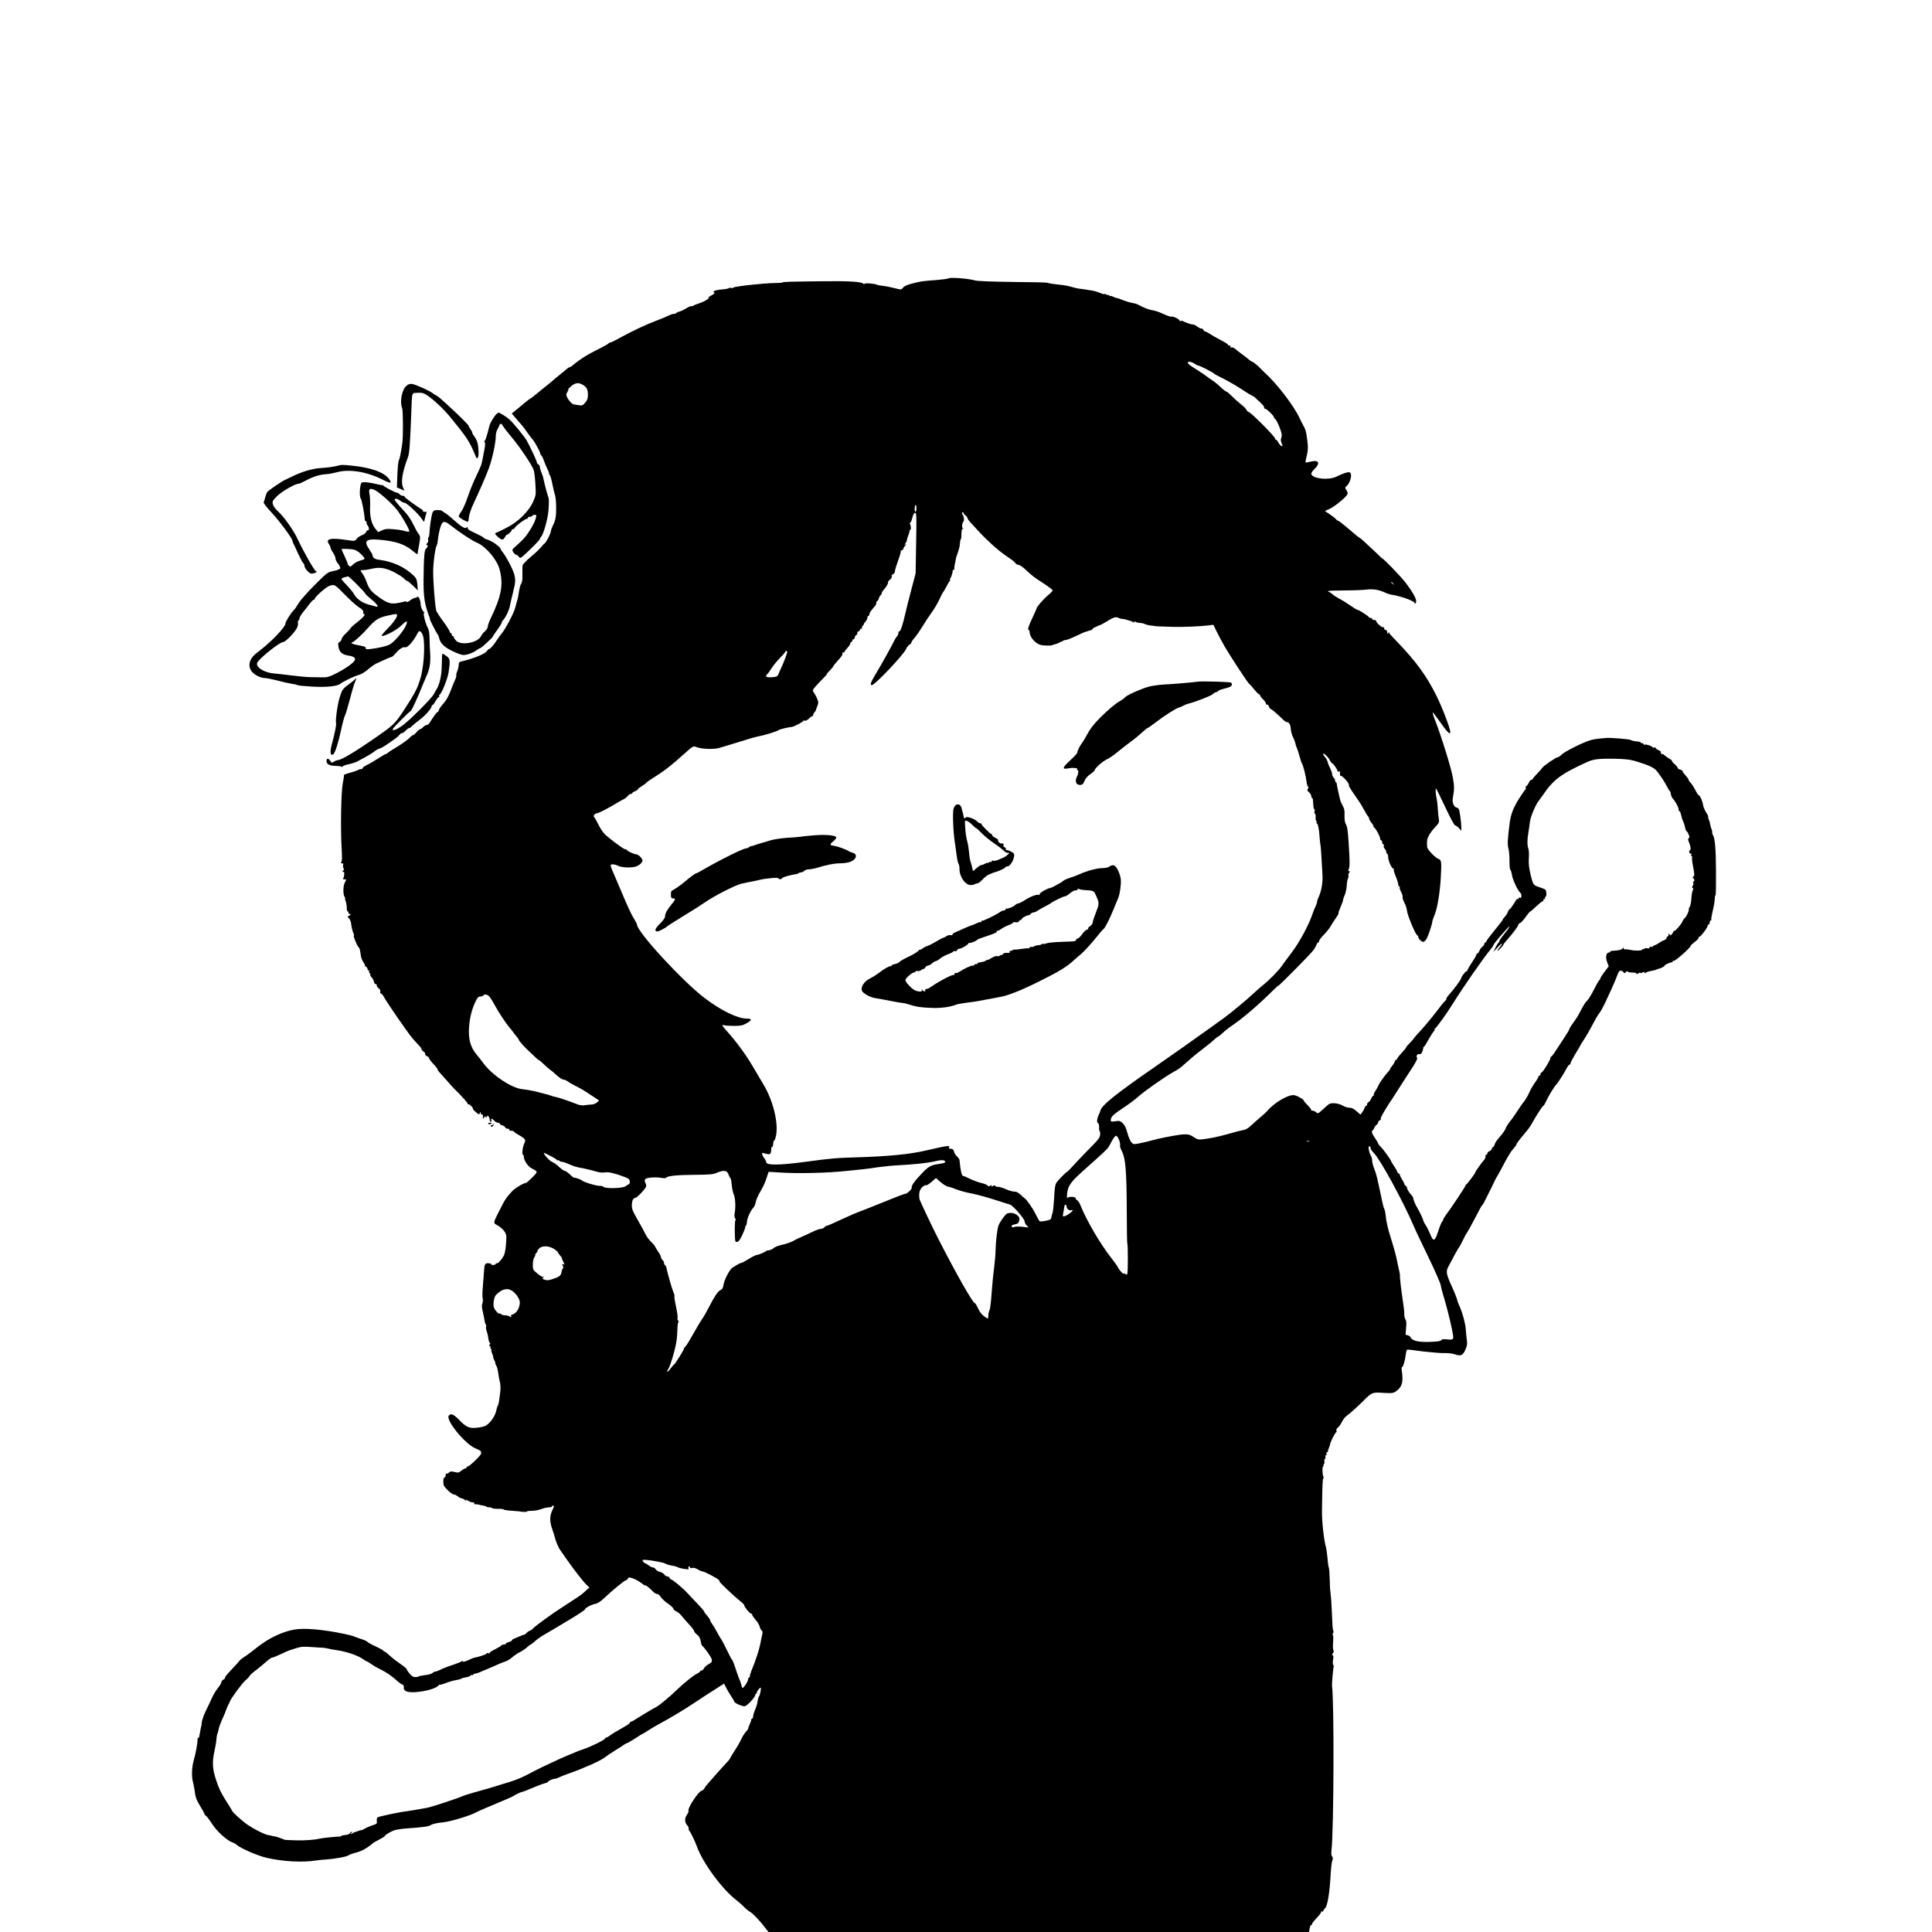 <?xml version="1.0" standalone="no"?>
<!DOCTYPE svg PUBLIC "-//W3C//DTD SVG 20010904//EN"
 "http://www.w3.org/TR/2001/REC-SVG-20010904/DTD/svg10.dtd">
<svg version="1.0" xmlns="http://www.w3.org/2000/svg"
 width="1929pt" height="1929pt" viewBox="0 0 1929 1929"
 preserveAspectRatio="xMidYMid meet">
<g transform="translate(0,1929) scale(0.1,-0.1)"
fill="#000000" stroke="none">
<path d="M9470 16511 c-8 -5 -58 -12 -110 -16 -156 -12 -162 -13 -245 -34 -54
-13 -85 -27 -98 -42 -18 -23 -18 -23 -85 -6 -37 9 -89 20 -117 23 -27 3 -54 8
-58 11 -20 12 -127 19 -127 9 0 -8 -2 -8 -8 0 -14 21 -142 29 -402 26 -344 -4
-409 -6 -405 -12 2 -3 -34 -5 -78 -6 -112 -1 -398 -33 -414 -45 -7 -6 -17 -8
-23 -4 -5 3 -16 3 -22 -2 -7 -4 -26 -9 -43 -10 -82 -6 -127 -20 -105 -33 9 -6
1 -15 -26 -29 -21 -11 -35 -20 -31 -21 23 -1 -35 -40 -83 -55 -30 -10 -60 -22
-67 -27 -7 -5 -16 -8 -20 -5 -4 2 -21 -4 -38 -14 -34 -21 -74 -40 -91 -43 -7
-1 -18 -7 -26 -14 -8 -6 -17 -9 -20 -6 -3 3 -30 -6 -59 -20 -30 -14 -85 -37
-124 -51 -87 -32 -242 -105 -354 -167 -47 -27 -91 -48 -98 -48 -6 0 -13 -3
-15 -7 -1 -5 -37 -25 -78 -46 -142 -71 -199 -106 -295 -185 -5 -4 -14 -8 -19
-8 -5 -1 -18 -10 -30 -20 -12 -11 -43 -37 -71 -59 -27 -22 -57 -46 -66 -55 -8
-8 -33 -28 -54 -45 -21 -16 -66 -53 -100 -81 -33 -28 -66 -53 -72 -55 -6 -2
-30 -21 -54 -41 -24 -21 -63 -53 -87 -72 l-42 -35 41 -48 c23 -26 51 -59 63
-73 12 -14 37 -47 56 -75 19 -27 42 -58 52 -68 22 -26 81 -137 72 -137 -4 0
-1 -6 7 -12 8 -7 21 -31 28 -53 7 -22 24 -61 36 -87 13 -25 21 -49 18 -52 -4
-3 -2 -6 4 -6 5 0 18 -39 27 -87 10 -49 20 -95 24 -103 9 -25 14 -72 15 -130
1 -95 -6 -134 -30 -182 -13 -26 -23 -54 -23 -63 0 -21 -47 -112 -63 -122 -7
-4 -23 -21 -35 -37 -13 -16 -57 -58 -100 -94 -42 -35 -80 -73 -83 -85 -3 -12
-4 -53 -3 -92 2 -45 -2 -77 -11 -91 -12 -19 -18 -43 -31 -129 -3 -16 -9 -41
-14 -55 -4 -14 -11 -38 -15 -55 -11 -52 -101 -222 -141 -267 -11 -13 -30 -39
-42 -58 -27 -44 -67 -90 -78 -90 -5 0 -14 -8 -21 -19 -19 -30 -133 -77 -255
-105 -23 -5 -28 -12 -28 -35 0 -16 -7 -44 -15 -64 -8 -19 -12 -37 -9 -40 3 -3
-3 -25 -14 -49 -11 -23 -32 -76 -47 -116 -17 -45 -42 -88 -66 -115 -22 -23
-42 -52 -46 -64 -3 -13 -9 -23 -14 -23 -8 0 -35 -37 -79 -106 -8 -13 -22 -24
-31 -24 -9 0 -24 -9 -34 -20 -10 -11 -23 -20 -29 -20 -6 0 -22 -13 -36 -30
-14 -16 -29 -30 -35 -30 -6 0 -22 -12 -36 -27 -22 -24 -90 -71 -178 -123 -14
-8 -31 -21 -39 -27 -7 -7 -17 -13 -22 -13 -5 0 -28 -13 -52 -29 -44 -29 -101
-63 -151 -88 -15 -8 -27 -19 -27 -24 0 -5 -8 -9 -18 -9 -10 0 -22 -4 -28 -8
-5 -5 -39 -17 -76 -27 -37 -9 -66 -20 -64 -24 2 -3 -3 -42 -12 -86 -17 -87
-23 -469 -10 -665 4 -69 3 -109 -4 -117 -8 -10 -6 -13 7 -13 11 0 15 -5 11
-16 -3 -8 -1 -24 4 -35 7 -13 7 -19 0 -19 -5 0 -10 -5 -10 -11 0 -5 4 -8 10
-4 12 8 8 -58 -5 -67 -5 -4 0 -8 13 -8 22 0 22 0 5 -32 -19 -36 -19 -123 -1
-145 6 -7 8 -13 4 -13 -3 0 -1 -12 5 -27 6 -15 11 -45 11 -65 0 -21 4 -38 9
-38 5 0 9 -7 9 -16 0 -8 5 -12 10 -9 6 3 10 2 10 -3 0 -6 -7 -13 -16 -16 -15
-6 -15 -8 1 -26 9 -10 18 -31 20 -47 5 -42 15 -84 25 -103 5 -10 6 -20 3 -24
-7 -6 36 -107 50 -117 5 -3 10 -17 12 -30 2 -13 6 -39 9 -57 3 -18 15 -46 26
-62 12 -17 18 -30 13 -30 -4 0 0 -5 9 -11 10 -5 18 -17 18 -24 0 -8 5 -15 11
-15 5 0 8 -4 4 -9 -3 -5 -1 -12 5 -16 6 -4 8 -10 6 -14 -3 -4 4 -18 16 -31 11
-12 21 -32 22 -44 1 -11 8 -21 16 -21 8 -1 14 -7 12 -14 -2 -8 7 -20 18 -28
14 -10 20 -22 17 -34 -3 -11 0 -19 7 -19 7 0 19 -15 28 -32 22 -45 240 -361
284 -412 19 -23 49 -55 65 -72 16 -16 29 -35 29 -42 0 -6 9 -16 20 -22 10 -6
17 -16 14 -23 -2 -7 6 -17 18 -22 13 -6 23 -14 23 -20 0 -10 16 -31 63 -81 12
-14 22 -29 22 -34 0 -5 10 -20 23 -32 12 -13 48 -53 79 -89 31 -36 69 -77 83
-90 15 -13 32 -30 38 -38 7 -7 27 -29 44 -48 18 -19 33 -39 33 -45 0 -5 4 -7
8 -4 9 5 48 -35 45 -46 -2 -4 12 -19 29 -33 30 -25 33 -26 39 -9 7 17 8 17 8
1 1 -9 7 -16 14 -15 7 2 11 -6 9 -22 -3 -24 -2 -24 13 -6 11 14 15 16 15 5 0
-12 2 -12 10 1 9 13 11 13 20 0 5 -8 10 -23 10 -32 0 -10 5 -18 11 -18 6 0 9
7 5 15 -8 21 8 19 29 -5 10 -11 26 -20 37 -20 10 0 18 -4 18 -10 0 -5 11 -12
24 -16 14 -3 27 -12 30 -20 3 -8 15 -14 26 -14 12 0 18 -4 15 -10 -4 -6 5 -10
19 -10 14 0 26 -3 26 -7 0 -5 22 -20 49 -35 68 -39 74 -48 55 -86 -16 -33 -25
-112 -12 -112 4 0 8 -8 8 -17 0 -38 40 -98 77 -118 66 -34 66 -32 8 -91 -30
-30 -58 -54 -61 -54 -25 0 -117 -56 -145 -88 -66 -75 -63 -71 -143 -229 -41
-83 -41 -87 2 -108 21 -11 50 -35 65 -55 24 -34 25 -41 20 -121 -3 -46 -11
-99 -19 -117 -16 -39 -64 -93 -76 -86 -4 3 -8 0 -8 -5 0 -6 -12 -11 -26 -11
-14 0 -23 3 -21 8 3 4 -8 8 -24 9 -36 3 -42 -8 -46 -77 -2 -30 -7 -99 -12
-154 -5 -54 -6 -108 -2 -119 4 -12 3 -33 -2 -48 -8 -19 -7 -41 1 -76 7 -26 15
-66 18 -88 3 -22 9 -44 14 -49 5 -5 6 -15 3 -22 -3 -8 0 -28 7 -46 6 -18 14
-51 16 -73 3 -22 10 -42 15 -43 6 -3 5 -10 -2 -18 -9 -11 -8 -14 1 -14 8 0 10
-3 7 -7 -4 -3 -2 -12 4 -20 6 -7 9 -13 5 -13 -3 0 0 -16 8 -35 8 -19 13 -35
10 -35 -2 0 2 -13 11 -30 9 -17 13 -30 10 -30 -3 0 1 -10 9 -23 8 -12 16 -44
20 -72 3 -27 10 -67 16 -89 6 -21 9 -61 6 -90 -13 -112 -18 -141 -26 -151 -4
-5 -12 -31 -17 -56 -11 -51 -63 -123 -104 -144 -14 -8 -52 -17 -86 -20 -76 -9
-110 6 -181 80 -53 55 -80 66 -101 41 -35 -42 162 -285 266 -327 29 -12 54
-25 54 -30 1 -5 2 -14 3 -20 2 -18 -122 -136 -136 -131 -5 1 -8 -2 -8 -8 0 -5
-6 -10 -12 -10 -7 -1 -26 -11 -42 -24 -25 -21 -33 -22 -67 -13 -32 8 -43 7
-58 -7 -10 -9 -21 -13 -24 -9 -4 3 -7 -3 -7 -14 0 -12 -6 -23 -13 -26 -11 -4
-14 -26 -8 -73 2 -20 80 -94 98 -94 10 0 29 -9 43 -20 14 -11 31 -20 39 -20 8
0 23 -8 34 -17 13 -11 17 -13 12 -4 -6 11 -2 10 16 -2 13 -9 34 -17 47 -17 14
0 21 -4 17 -11 -4 -6 -1 -9 6 -8 8 1 25 -1 39 -4 14 -4 35 -8 47 -10 12 -2 26
-6 29 -10 4 -4 18 -7 30 -7 13 0 25 -4 28 -8 2 -4 28 -7 58 -7 29 1 55 -2 58
-7 3 -4 39 -10 80 -12 41 -3 75 -6 75 -6 0 -1 17 -4 38 -5 20 -2 37 -1 37 3 0
4 21 7 48 7 26 0 68 7 95 17 26 10 61 18 77 18 17 0 30 4 30 8 0 5 6 9 14 9
10 0 7 -13 -10 -48 -27 -54 -27 -113 1 -191 9 -24 18 -52 20 -62 11 -47 38
-114 58 -142 12 -17 42 -60 66 -95 73 -104 172 -231 200 -255 l26 -24 -40 -36
c-50 -45 -39 -36 -180 -128 -140 -91 -129 -84 -236 -161 -46 -33 -93 -70 -105
-82 -11 -12 -27 -23 -35 -25 -7 -2 -22 -11 -31 -21 -9 -10 -19 -18 -22 -18 -3
1 -23 -6 -44 -15 -20 -9 -47 -20 -59 -25 -13 -5 -23 -13 -23 -18 0 -5 -14 -12
-30 -16 -16 -4 -30 -11 -30 -16 0 -5 -9 -9 -19 -9 -11 0 -22 -4 -26 -9 -3 -6
-30 -22 -60 -37 -30 -14 -55 -31 -55 -36 0 -6 -7 -8 -15 -4 -8 3 -15 2 -15 -2
0 -7 -53 -27 -100 -38 -14 -3 -29 -7 -35 -8 -5 -2 -30 -12 -55 -24 -26 -12
-46 -17 -48 -11 -3 6 -8 6 -15 0 -7 -5 -41 -19 -77 -31 -73 -24 -102 -36 -143
-56 -16 -8 -35 -14 -42 -14 -8 0 -20 -7 -28 -15 -8 -8 -41 -17 -73 -20 -33 -4
-61 -10 -64 -13 -3 -4 -18 -7 -34 -7 -20 0 -36 10 -57 35 -16 19 -29 39 -29
45 0 5 -29 29 -63 52 -34 23 -82 60 -105 82 -24 23 -47 41 -52 41 -5 0 -10 4
-12 8 -1 5 -37 25 -80 45 -42 19 -79 40 -82 46 -3 5 -30 17 -59 26 -28 9 -61
21 -72 26 -11 5 -54 16 -95 25 -215 45 -399 61 -500 44 -121 -21 -259 -87
-373 -178 -48 -39 -105 -81 -125 -93 -20 -13 -44 -31 -52 -42 -8 -11 -37 -43
-65 -72 -67 -71 -80 -88 -78 -97 2 -4 -6 -12 -17 -18 -11 -6 -20 -18 -20 -26
0 -9 -15 -34 -34 -57 -19 -23 -46 -69 -61 -102 -15 -33 -43 -93 -63 -133 -19
-40 -36 -90 -38 -110 -1 -20 -3 -37 -4 -37 -1 0 -4 -10 -6 -22 -2 -13 -6 -33
-8 -45 -2 -13 -5 -25 -6 -28 -1 -3 -2 -8 -1 -13 0 -4 -3 -7 -9 -7 -5 0 -9 -10
-8 -22 1 -29 -18 -137 -38 -205 -20 -73 -23 -159 -7 -218 7 -27 15 -70 18 -95
6 -56 20 -90 62 -157 18 -29 33 -57 33 -62 0 -6 6 -14 13 -18 12 -8 24 -23 71
-93 46 -70 149 -161 196 -175 14 -4 34 -16 45 -26 36 -33 209 -108 296 -128
163 -38 363 -49 499 -26 19 3 62 7 95 9 88 6 208 28 225 42 8 6 43 19 78 28
54 14 105 42 168 95 6 5 34 21 62 35 27 14 52 29 54 34 6 15 63 48 103 60 22
6 78 14 125 17 158 11 214 19 235 35 13 9 68 21 125 26 64 5 281 71 326 100
12 7 59 28 105 47 154 64 264 111 269 117 7 8 76 40 87 40 5 0 51 18 101 39
50 22 105 42 122 46 16 4 30 10 30 13 0 9 50 32 69 32 9 0 28 6 43 14 15 8 56
24 90 36 144 50 316 126 360 159 26 20 77 54 113 76 37 22 72 45 79 51 7 6 21
14 32 18 11 3 51 26 89 51 37 25 70 45 73 45 3 0 28 15 56 34 28 18 74 45 101
60 94 49 259 148 345 206 58 39 195 128 267 173 l43 27 21 -43 c12 -23 35 -61
50 -84 16 -23 29 -46 29 -51 0 -16 88 -54 109 -47 25 8 101 90 101 110 0 8 5
15 11 15 5 0 8 4 5 8 -5 8 28 52 39 52 7 0 -6 -74 -16 -86 -6 -7 -12 -29 -15
-49 -2 -20 -11 -53 -20 -73 -16 -38 -25 -68 -26 -89 -1 -7 -5 -13 -10 -13 -4
0 -7 -3 -6 -7 0 -5 -6 -25 -15 -45 -10 -21 -17 -41 -17 -46 0 -5 -11 -21 -25
-36 -13 -14 -33 -46 -44 -70 -10 -24 -39 -75 -64 -112 -24 -38 -45 -72 -46
-76 0 -5 -9 -16 -18 -27 -10 -10 -35 -38 -57 -62 -21 -24 -55 -62 -75 -84 -79
-89 -101 -115 -103 -122 -2 -10 -25 -33 -33 -33 -27 0 -141 -171 -131 -197 3
-8 -3 -26 -14 -40 -26 -33 -26 -78 0 -106 11 -12 18 -27 16 -33 -2 -6 -1 -15
4 -20 16 -19 57 -102 79 -163 59 -163 254 -428 396 -535 21 -17 55 -46 74 -66
20 -21 48 -43 63 -51 25 -13 97 -90 154 -164 l26 -35 2699 0 2698 0 7 35 c3
19 10 35 15 35 5 0 9 4 9 10 0 5 8 18 18 29 55 59 72 80 72 91 0 6 5 8 10 5 6
-3 10 -2 10 3 0 4 9 18 20 30 25 26 45 149 55 327 3 66 11 132 17 148 8 20 7
31 -2 42 -8 9 -10 31 -6 62 23 194 28 1478 5 1643 -2 18 12 182 17 190 1 3 -1
12 -5 19 -5 7 -5 30 -1 51 5 26 3 41 -4 43 -8 3 -7 9 2 20 9 10 10 22 5 31 -5
9 -6 45 -3 82 3 36 2 68 -3 71 -4 2 -3 10 2 17 6 7 8 16 4 19 -3 4 -7 28 -9
54 -1 27 -5 104 -8 173 -3 69 -9 141 -12 160 -4 19 -7 80 -8 135 -1 55 -5 105
-8 111 -4 6 -10 46 -13 90 -4 43 -11 95 -16 114 -21 72 -42 262 -40 370 3 239
6 320 14 320 4 0 5 5 2 10 -12 19 -15 110 -4 110 5 0 8 4 4 9 -3 5 -1 12 4 15
5 3 7 15 4 25 -3 10 0 22 6 25 5 4 8 13 4 21 -3 8 0 15 6 15 6 0 8 7 5 15 -4
8 -1 15 5 15 6 0 10 3 9 7 -1 5 4 21 10 36 7 16 12 32 12 37 0 17 52 120 61
120 5 0 6 7 2 16 -3 9 2 21 13 29 11 7 29 33 41 56 12 24 32 51 44 59 30 21
101 84 168 150 90 90 91 90 202 83 90 -5 100 -3 129 17 59 42 73 91 56 203 -3
20 -2 37 2 37 11 0 29 61 37 122 3 26 9 49 13 52 4 2 30 0 59 -4 29 -5 81 -11
115 -15 35 -3 88 -8 118 -11 30 -3 76 -5 101 -4 25 0 64 -5 85 -12 60 -20 77
-13 103 42 19 41 22 59 17 97 -4 27 -9 75 -11 108 -4 60 -30 159 -62 232 -9
21 -17 40 -18 43 -1 3 -5 19 -10 35 -5 17 -25 67 -46 113 -58 126 -64 156 -41
200 62 119 95 178 111 201 10 14 28 49 41 76 13 28 29 57 35 65 7 8 38 63 68
121 68 130 80 153 89 159 4 3 23 39 43 80 21 41 43 86 50 100 7 14 19 39 26
55 7 17 21 41 30 55 9 14 41 73 71 131 31 59 70 122 87 139 17 18 31 37 31 42
0 9 35 55 100 132 20 22 46 61 59 86 37 68 103 170 111 170 4 0 15 19 26 43
21 47 79 144 101 167 19 20 81 116 104 162 11 21 24 38 29 38 6 0 10 6 10 13
0 8 23 51 50 96 28 45 50 84 50 86 0 2 17 30 39 62 21 32 58 96 82 143 24 47
54 98 67 114 13 16 37 59 54 95 17 36 48 103 69 149 21 46 46 105 56 133 14
39 22 49 38 47 11 -2 23 -9 26 -17 4 -11 8 -10 22 3 9 10 17 13 17 7 0 -6 20
-11 45 -11 27 0 45 -5 45 -11 0 -8 5 -7 15 1 9 7 18 10 22 7 3 -4 14 -2 24 4
14 7 19 6 19 -2 0 -8 4 -9 13 0 8 6 31 13 53 17 21 3 44 9 49 12 6 4 15 7 20
8 26 5 65 24 65 33 0 9 58 35 73 32 4 0 7 4 7 10 0 5 4 8 9 5 12 -8 171 132
171 151 0 4 18 21 40 37 22 17 40 36 40 45 0 8 3 11 6 8 8 -8 84 91 84 110 0
7 5 13 10 13 6 0 10 9 10 20 0 11 5 20 11 20 5 0 8 3 5 8 -2 4 2 34 10 67 18
78 26 125 25 153 0 12 3 22 7 22 4 0 6 109 5 243 -1 227 -11 333 -31 360 -4 7
-8 19 -7 27 1 8 -2 22 -6 31 -5 9 -11 31 -14 49 -3 18 -10 41 -15 50 -5 10 -7
20 -4 23 3 3 -7 24 -22 46 -14 23 -28 56 -30 73 -5 38 -31 98 -43 98 -5 0 -21
25 -36 55 -16 30 -36 62 -47 71 -10 10 -18 21 -18 26 0 9 -11 23 -42 59 -10
10 -18 23 -18 29 0 5 -11 12 -25 16 -14 3 -25 11 -25 18 0 6 -13 22 -29 36
-17 13 -28 27 -26 30 2 4 -10 15 -28 25 -18 11 -41 27 -51 37 -10 9 -24 14
-29 11 -6 -4 -8 0 -4 9 4 11 -3 20 -24 28 -16 7 -29 17 -29 22 0 6 -7 8 -15 4
-8 -3 -15 -2 -15 2 0 12 -68 34 -80 27 -5 -3 -10 -1 -10 4 0 6 -7 11 -15 11
-8 0 -15 3 -15 8 0 4 -19 8 -42 10 -23 1 -48 8 -55 13 -10 9 -190 24 -243 21
-91 -7 -133 -13 -175 -27 -80 -27 -251 -114 -276 -141 -12 -13 -28 -24 -35
-24 -18 0 -147 -89 -158 -109 -5 -9 -29 -36 -53 -60 -23 -24 -43 -48 -43 -53
0 -5 -4 -7 -9 -3 -6 3 -17 -10 -27 -30 -9 -19 -21 -35 -26 -35 -6 0 -8 -6 -5
-14 3 -8 3 -16 -2 -18 -4 -2 -32 -41 -62 -88 -55 -86 -84 -157 -95 -240 -22
-167 -25 -221 -13 -264 6 -23 11 -78 10 -123 0 -45 3 -85 9 -88 5 -3 12 -27
16 -53 6 -44 63 -164 84 -177 6 -3 10 -17 10 -30 0 -18 -4 -23 -15 -19 -8 4
-15 1 -15 -7 0 -7 -3 -9 -7 -6 -3 4 -11 -1 -17 -11 -37 -61 -59 -92 -66 -92
-4 0 -10 -10 -14 -22 -3 -13 -17 -35 -31 -51 -14 -15 -23 -27 -20 -27 3 0 -32
-47 -79 -104 -47 -57 -86 -109 -86 -115 0 -6 -4 -11 -10 -11 -5 0 -10 -6 -10
-14 0 -8 -9 -21 -20 -29 -10 -7 -24 -25 -29 -40 -6 -15 -15 -27 -21 -27 -5 0
-10 -6 -10 -13 0 -7 -20 -42 -45 -79 -25 -37 -45 -73 -45 -79 0 -7 -3 -9 -7
-6 -5 6 -53 -54 -53 -67 0 -14 -76 -117 -122 -167 -16 -16 -28 -36 -28 -44 0
-8 -3 -15 -8 -15 -4 0 -45 -50 -91 -111 -46 -60 -114 -142 -150 -181 -36 -39
-70 -77 -75 -86 -5 -8 -24 -30 -42 -48 -19 -18 -34 -36 -34 -41 0 -4 -22 -31
-49 -60 -27 -29 -46 -55 -43 -58 3 -3 0 -5 -6 -5 -6 0 -14 -9 -17 -21 -4 -12
-17 -32 -29 -46 -11 -13 -19 -25 -16 -26 2 -1 -7 -14 -20 -28 -36 -39 -87
-111 -99 -139 -5 -14 -19 -38 -30 -54 -11 -17 -18 -33 -15 -38 3 -4 1 -8 -4
-8 -5 0 -15 -13 -22 -29 -6 -16 -18 -32 -26 -35 -8 -3 -14 -12 -14 -21 0 -8
-4 -15 -9 -15 -5 0 -13 -10 -17 -22 -4 -13 -15 -33 -24 -45 l-17 -22 -39 34
c-27 25 -49 35 -71 35 -17 0 -48 9 -67 21 -42 25 -113 32 -139 14 -9 -7 -38
-31 -63 -55 -42 -39 -46 -41 -63 -26 -10 9 -25 16 -34 16 -9 0 -17 5 -17 11 0
6 -16 26 -35 45 -19 18 -35 37 -35 41 0 14 -64 52 -98 58 -57 10 -200 -74
-273 -161 -9 -10 -38 -37 -65 -59 -26 -22 -68 -59 -91 -81 -29 -28 -55 -43
-80 -47 -21 -4 -69 -16 -108 -27 -70 -21 -172 -46 -223 -54 -115 -19 -118 -19
-162 10 -57 38 -79 38 -280 0 -41 -8 -102 -22 -135 -31 -33 -9 -89 -23 -125
-30 -64 -12 -65 -12 -86 12 -11 13 -28 55 -38 92 -12 47 -27 78 -46 96 -25 24
-33 26 -74 20 -39 -6 -46 -5 -46 10 0 33 23 56 121 121 55 36 123 87 152 113
59 54 263 197 346 244 67 37 68 38 140 102 57 52 111 95 197 161 27 21 63 50
79 66 17 15 33 28 37 28 4 0 24 16 45 36 21 20 61 52 88 70 112 76 265 206
417 357 26 26 50 47 53 47 10 0 330 325 351 356 12 18 25 41 29 53 3 12 11 21
16 21 5 0 9 7 9 15 0 8 22 37 50 65 27 28 57 65 66 83 9 18 32 53 50 78 18 25
31 48 28 51 -3 3 7 31 21 63 14 32 25 63 25 70 0 7 7 30 17 51 9 22 17 62 19
90 1 28 6 60 12 70 5 11 7 25 5 32 -3 7 0 19 6 26 9 11 9 15 0 18 -9 3 -9 9
-2 23 10 19 10 78 -2 260 -8 127 -14 164 -29 188 -8 13 -13 45 -12 82 2 55 -2
73 -26 115 -4 8 -10 20 -12 25 -7 17 -37 154 -39 175 -1 11 -5 20 -9 20 -4 0
-8 7 -8 16 0 8 -7 22 -15 30 -8 9 -15 25 -15 36 0 11 -9 37 -19 57 -11 20 -22
48 -25 62 -3 14 -15 36 -26 49 -11 13 -20 27 -20 32 0 18 50 -28 65 -59 9 -18
19 -33 24 -33 10 0 54 -61 54 -76 0 -7 7 -10 14 -7 8 3 13 2 12 -3 -3 -19 1
-47 7 -41 8 8 69 -53 78 -78 4 -11 6 -20 5 -20 -6 0 27 -53 71 -114 26 -36 61
-91 76 -121 16 -30 34 -61 41 -68 7 -7 13 -20 13 -27 0 -7 12 -27 26 -44 14
-17 22 -31 17 -31 -4 0 -1 -6 8 -13 19 -14 59 -90 59 -112 0 -8 5 -15 10 -15
6 0 10 -9 10 -20 0 -11 5 -20 11 -20 6 0 9 -7 5 -15 -3 -8 1 -21 9 -29 8 -8
15 -21 15 -30 0 -8 5 -18 10 -21 6 -3 10 -19 10 -35 0 -37 40 -121 53 -113 6
3 7 1 3 -5 -4 -6 5 -38 19 -71 14 -33 25 -70 25 -81 0 -11 5 -20 11 -20 5 0 8
-4 4 -10 -3 -5 3 -25 14 -46 11 -20 17 -42 15 -49 -3 -7 5 -33 17 -57 13 -23
25 -59 26 -78 5 -50 89 -250 105 -250 4 0 8 -6 8 -13 0 -22 39 -57 55 -50 9 3
23 19 31 35 18 35 54 144 54 165 0 7 11 39 24 71 27 64 52 216 61 367 9 161 7
180 -24 190 -31 10 -111 94 -112 118 -4 62 -3 75 16 112 10 22 39 61 63 86 41
43 43 49 37 85 -4 22 -8 68 -10 104 -2 36 -7 76 -10 90 -11 45 -15 111 -8 107
5 -3 46 -87 93 -186 46 -100 90 -181 97 -181 7 0 24 -12 38 -27 l25 -28 0 37
c0 21 -5 71 -11 113 -10 66 -14 76 -34 81 -30 7 -48 52 -40 95 16 90 16 114 1
204 -16 94 -118 423 -178 574 -16 40 -27 76 -24 78 2 3 37 -43 78 -101 65 -94
98 -126 98 -96 0 36 -80 247 -139 365 -95 192 -203 341 -383 528 -48 50 -88
93 -88 95 1 14 -2 15 -10 2 -8 -12 -10 -11 -10 8 0 13 -6 22 -15 22 -8 0 -15
7 -15 16 0 9 -5 14 -12 12 -13 -5 -68 46 -68 62 0 6 -9 10 -20 10 -11 0 -20 5
-20 10 0 6 -6 10 -14 10 -8 0 -16 3 -18 8 -4 10 -99 72 -110 72 -5 0 -21 8
-36 18 -79 54 -121 80 -155 97 -21 11 -49 30 -64 42 -14 13 -30 23 -35 23 -4
0 -8 3 -8 8 0 4 71 7 157 7 87 0 188 4 224 8 69 9 123 0 187 -29 18 -9 45 -18
60 -20 113 -19 251 -71 235 -89 -5 -4 -2 -5 5 -1 30 18 1 82 -96 211 -39 51
-215 235 -226 235 -2 0 -25 21 -52 48 -89 85 -173 162 -178 162 -5 0 -19 11
-128 104 -42 36 -81 66 -86 66 -5 0 -16 7 -23 16 -7 9 -35 31 -62 49 l-49 33
46 21 c48 21 160 112 177 143 7 13 5 25 -8 44 -15 23 -15 28 -2 38 42 33 65
128 34 140 -16 6 -66 -10 -132 -43 -75 -37 -232 -22 -250 24 -4 11 7 29 31 52
62 60 43 95 -40 74 -26 -7 -48 -10 -50 -9 -1 2 2 21 7 43 19 76 21 105 10 189
-9 77 -16 99 -43 146 -5 8 -18 35 -30 60 -62 133 -231 353 -359 467 -13 12
-29 28 -35 35 -20 23 -76 68 -84 68 -5 0 -15 6 -22 13 -7 7 -40 33 -73 57 -33
24 -66 50 -73 57 -13 12 -28 17 -45 14 -5 -1 -6 3 -2 9 3 5 -1 10 -9 10 -9 0
-16 4 -16 9 0 5 -32 25 -71 45 -40 21 -88 48 -108 62 -19 13 -41 24 -47 24 -7
0 -14 7 -18 15 -3 8 -13 15 -22 15 -9 0 -27 9 -41 20 -14 11 -33 20 -42 20
-18 0 -79 21 -98 33 -7 5 -18 5 -23 2 -6 -3 -13 1 -16 9 -6 14 -62 39 -80 35
-10 -2 -29 4 -89 31 -48 21 -69 27 -112 35 -29 5 -75 24 -135 56 -10 5 -35 12
-55 15 -20 3 -60 15 -88 26 -27 12 -57 22 -65 22 -8 1 -25 8 -37 14 -13 7 -23
10 -23 6 0 -3 -7 -1 -15 6 -8 7 -15 9 -15 5 0 -4 -6 -2 -13 4 -8 6 -16 8 -19
5 -3 -3 -23 2 -44 11 -22 9 -52 19 -69 22 -16 2 -41 7 -55 9 -14 3 -45 7 -70
10 -25 2 -65 11 -90 19 -25 8 -65 16 -90 19 -25 3 -67 8 -94 11 -27 3 -54 9
-59 12 -4 3 -160 7 -345 8 -216 3 -351 8 -377 15 -65 19 -243 33 -265 21z
m2460 -854 c13 -9 29 -17 35 -17 13 0 148 -69 155 -79 3 -4 25 -17 50 -29 78
-38 163 -86 240 -137 41 -28 84 -53 95 -58 11 -4 22 -11 25 -15 3 -4 25 -25
51 -48 25 -22 43 -46 41 -52 -2 -7 1 -12 8 -12 16 0 90 -71 90 -87 0 -7 4 -13
8 -13 11 0 45 -71 62 -127 9 -30 10 -50 3 -65 -7 -16 -6 -32 4 -55 11 -29 11
-32 -2 -26 -9 3 -22 18 -31 34 -8 16 -19 29 -24 29 -6 0 -9 3 -7 8 5 15 -235
258 -265 268 -9 3 -19 13 -23 22 -3 10 -26 34 -53 54 -26 20 -67 57 -92 82
-24 25 -49 46 -55 46 -6 0 -32 20 -57 44 -25 25 -65 57 -90 73 -24 15 -50 34
-58 41 -8 7 -46 33 -85 57 -81 51 -95 62 -95 76 0 14 41 6 70 -14z m-6102
-215 c32 -21 42 -44 42 -96 0 -34 -6 -52 -27 -76 -23 -28 -31 -31 -62 -26 -20
3 -42 7 -50 8 -19 2 -53 38 -69 72 -11 24 -10 32 3 52 8 13 13 24 10 24 -13 0
34 44 60 56 32 14 56 10 93 -14z m3322 -1227 c0 -19 -4 -35 -10 -35 -5 0 -9
16 -7 35 3 45 17 45 17 0z m472 -52 c0 -4 9 -14 19 -21 11 -7 19 -19 19 -26 0
-7 21 -35 48 -62 26 -28 63 -68 83 -90 19 -21 69 -70 111 -108 66 -60 104 -90
198 -154 14 -9 31 -25 38 -34 7 -10 21 -18 31 -18 10 0 36 -17 59 -37 78 -73
99 -89 190 -147 51 -33 92 -65 92 -71 0 -7 -22 -29 -48 -50 -43 -35 -112 -115
-112 -130 0 -3 -18 -43 -39 -88 -42 -88 -54 -127 -40 -127 5 0 9 -9 9 -20 0
-33 27 -77 65 -106 28 -21 49 -28 93 -29 31 -2 62 0 67 3 6 4 18 8 28 9 10 2
28 9 40 15 12 7 25 12 29 13 3 0 10 3 14 8 4 4 16 7 26 7 10 0 56 18 102 40
46 22 86 40 89 40 3 0 16 4 29 9 13 5 27 9 32 9 5 0 12 6 17 14 5 7 12 13 16
13 4 1 17 6 28 12 11 6 23 11 28 12 7 1 32 14 72 39 64 39 84 46 110 34 14 -7
34 -12 45 -12 10 0 29 -4 42 -9 13 -5 25 -8 28 -8 3 0 16 -5 29 -12 17 -10 21
-10 16 -1 -6 9 -3 9 13 1 11 -6 33 -11 47 -11 14 0 35 -5 46 -11 11 -5 36 -12
57 -14 20 -2 39 -5 42 -6 3 -1 32 -3 65 -4 33 -1 87 -3 120 -4 79 -3 275 5
345 14 l55 7 33 -68 c19 -38 54 -105 79 -148 55 -95 235 -370 246 -374 4 -2
27 -28 51 -57 24 -30 46 -51 50 -48 3 4 6 0 6 -7 0 -7 14 -26 30 -42 17 -15
30 -35 30 -44 0 -8 5 -12 10 -9 6 3 14 -5 20 -19 5 -14 14 -26 19 -26 8 0 63
-47 122 -105 14 -14 32 -25 38 -25 22 0 36 -24 39 -69 2 -24 11 -60 22 -81 11
-21 21 -49 24 -63 2 -14 9 -34 14 -44 5 -10 17 -47 27 -83 9 -36 21 -70 25
-75 11 -13 40 -129 45 -179 2 -22 9 -44 14 -49 7 -7 7 -15 -1 -24 -8 -10 -6
-18 11 -32 12 -11 23 -29 24 -40 1 -12 5 -21 9 -21 7 0 7 -4 11 -72 1 -21 6
-38 10 -38 5 0 6 -9 2 -19 -3 -11 -2 -22 4 -25 5 -3 8 -20 7 -37 -1 -16 1 -32
6 -35 5 -3 6 -10 3 -15 -4 -5 -2 -9 3 -9 10 0 24 -67 27 -135 2 -22 5 -56 8
-75 4 -19 9 -84 12 -145 3 -60 7 -133 9 -160 5 -67 -10 -160 -34 -212 -11 -24
-20 -50 -20 -58 0 -9 -7 -29 -15 -45 -8 -16 -22 -50 -31 -77 -37 -109 -126
-275 -201 -375 -43 -57 -91 -122 -106 -144 -30 -44 -127 -143 -187 -190 -19
-15 -60 -51 -90 -79 -62 -59 -239 -206 -297 -247 -21 -15 -93 -67 -160 -115
-151 -109 -356 -253 -533 -376 -390 -269 -535 -386 -544 -439 -1 -7 -7 -22
-13 -33 -19 -36 -25 -82 -11 -88 8 -3 13 -19 12 -41 -1 -20 2 -38 6 -41 4 -2
6 -19 4 -37 -3 -25 -21 -50 -69 -98 -71 -71 -146 -149 -213 -223 -23 -26 -45
-47 -47 -47 -9 0 -91 -84 -108 -110 -12 -18 -18 -60 -22 -150 -4 -69 -11 -137
-16 -151 -6 -14 -11 -35 -12 -46 -1 -17 -12 -23 -56 -32 -30 -6 -58 -8 -62 -4
-4 5 -22 37 -40 73 -28 58 -93 150 -111 158 -3 2 -20 16 -37 33 -17 16 -39 29
-48 30 -33 1 -60 8 -107 29 -26 11 -58 20 -71 20 -13 0 -27 5 -30 10 -5 8 -11
7 -21 -1 -11 -9 -14 -9 -14 1 0 9 -3 10 -14 1 -10 -8 -16 -8 -25 2 -6 8 -35
19 -64 26 -29 6 -79 25 -112 41 -33 17 -65 30 -71 30 -12 0 -27 70 -33 153 0
10 -12 28 -25 40 -14 13 -28 35 -31 50 -5 20 -13 27 -31 27 -17 0 -22 4 -17
16 7 20 -19 16 -227 -32 -169 -39 -370 -59 -690 -69 -221 -7 -252 -9 -525 -46
-258 -34 -385 -35 -385 -2 0 8 -9 26 -20 40 -11 14 -20 32 -20 39 0 17 -3 16
40 4 39 -11 50 -2 50 43 0 15 5 27 10 27 6 0 10 13 10 29 0 16 4 31 10 33 5 2
14 26 19 54 24 125 -31 346 -124 502 -28 48 -77 130 -108 183 -70 119 -158
239 -250 343 -54 60 -65 77 -46 71 13 -5 61 -8 105 -8 67 0 89 4 124 24 62 34
63 49 3 49 -89 1 -253 80 -415 203 -217 163 -678 663 -678 736 0 6 -15 34 -33
63 -19 29 -69 136 -111 238 -43 102 -88 208 -101 237 -13 28 -21 54 -17 57 10
11 47 6 77 -10 30 -16 129 -20 170 -7 42 13 75 46 69 67 -7 23 -42 55 -61 56
-20 0 -93 34 -93 42 0 5 -7 8 -16 8 -17 0 -157 104 -208 154 -18 18 -47 63
-64 99 -18 36 -37 69 -42 72 -12 7 12 35 30 35 17 0 119 53 205 106 22 13 49
28 60 33 11 5 31 20 44 35 13 14 28 23 32 20 5 -3 9 -1 9 4 0 5 14 15 30 22
17 7 30 16 30 20 0 5 17 18 38 31 20 12 42 28 47 35 6 7 31 25 57 41 119 74
182 123 326 252 83 74 84 74 115 62 53 -21 180 -25 234 -7 27 8 82 25 123 37
41 12 107 32 147 45 39 13 86 26 103 29 71 13 196 51 216 66 10 8 94 28 134
32 21 3 110 50 110 59 0 4 7 5 15 2 8 -3 26 6 40 20 14 14 30 26 35 26 6 0 10
6 10 13 0 7 6 19 13 26 6 6 12 15 13 19 0 4 6 20 12 35 7 16 12 35 12 42 0 19
-20 64 -42 97 -18 26 -18 26 19 69 21 23 55 60 77 81 21 21 35 38 32 38 -4 0
9 16 29 35 19 20 35 39 35 43 0 4 21 29 45 56 42 46 50 59 46 79 -1 5 3 6 9 2
5 -3 10 -2 10 3 0 6 14 24 30 42 17 18 30 38 30 46 0 8 5 14 10 14 6 0 10 7
10 16 0 8 4 13 9 10 5 -3 12 5 15 19 4 14 11 25 16 25 6 0 10 9 10 21 0 11 4
18 9 14 5 -3 12 4 16 15 4 11 11 17 17 14 6 -4 8 -2 4 4 -3 6 1 18 10 26 8 9
13 16 9 16 -3 0 3 10 15 22 11 12 20 30 20 40 0 10 5 18 10 18 6 0 10 8 10 18
0 9 16 35 35 56 32 37 37 44 34 62 0 4 4 10 11 14 6 4 12 14 14 23 1 9 10 25
21 37 10 11 14 20 10 20 -5 0 2 12 16 28 30 34 52 72 45 79 -3 3 6 14 19 25
14 11 22 25 18 33 -3 9 3 18 14 22 10 5 19 19 19 33 1 14 16 62 32 106 17 45
28 85 25 88 -3 3 2 8 11 12 9 3 16 11 16 17 0 6 8 19 18 30 12 15 13 18 2 12
-13 -8 -13 -7 -1 8 8 10 15 25 16 35 1 9 8 33 16 52 7 19 12 38 11 43 -1 4 2
7 7 7 9 0 7 43 -4 59 -3 6 -2 11 3 11 4 0 14 23 21 50 8 33 18 50 28 50 14 0
15 -34 10 -302 l-5 -303 -41 -155 c-23 -85 -51 -198 -63 -250 -24 -108 -49
-181 -60 -174 -5 3 -8 -4 -8 -15 0 -11 -6 -26 -13 -33 -7 -7 -18 -24 -25 -38
-32 -65 -120 -225 -172 -311 -69 -115 -78 -139 -54 -139 29 0 317 304 340 359
7 16 22 36 33 43 12 7 21 18 21 24 0 6 15 28 33 48 17 20 52 70 77 111 25 42
66 104 91 138 25 34 60 93 78 132 17 38 35 72 39 75 4 3 18 28 32 55 14 28 30
53 35 57 6 4 6 8 1 8 -5 0 -4 6 1 13 11 13 27 67 25 80 -1 4 3 7 8 7 6 0 10 6
8 13 -1 6 2 30 7 52 4 22 9 45 10 50 0 6 4 17 7 25 24 68 30 90 32 122 1 20 5
40 9 44 4 4 7 29 7 56 0 31 4 48 13 49 9 0 9 2 0 6 -13 5 -8 48 8 69 9 11 2
52 -12 70 -5 6 -6 14 -2 17 7 8 14 3 15 -10z m4289 -700 c13 -16 12 -17 -3 -4
-17 13 -22 21 -14 21 2 0 10 -8 17 -17z m-6051 -680 c0 -15 -31 -98 -54 -148
-13 -27 -28 -62 -34 -76 -9 -23 -18 -27 -56 -30 -67 -6 -82 4 -53 33 8 7 27
33 42 58 15 24 52 69 81 99 30 30 54 58 54 63 0 4 5 8 10 8 6 0 10 -3 10 -7z
m8490 -1099 c108 -33 160 -57 187 -86 29 -33 85 -116 108 -163 11 -22 24 -43
28 -46 5 -3 8 -10 8 -15 -1 -13 11 -48 18 -54 19 -16 61 -89 61 -108 0 -12 4
-22 9 -22 5 0 12 -17 16 -37 4 -21 13 -49 20 -63 7 -14 16 -42 20 -63 4 -20
11 -37 15 -37 4 0 13 -14 20 -31 10 -24 10 -33 1 -38 -9 -6 -8 -16 4 -44 17
-41 20 -77 6 -77 -5 0 -7 -9 -4 -20 3 -11 10 -17 16 -13 6 4 8 0 4 -10 -3 -10
-2 -17 4 -17 6 0 7 -4 4 -10 -3 -5 -1 -36 5 -67 19 -99 20 -117 7 -125 -8 -5
-8 -11 -2 -15 14 -11 17 -33 5 -33 -5 0 -7 -7 -4 -15 4 -8 1 -22 -5 -29 -8
-10 -9 -16 -1 -21 6 -3 8 -11 5 -16 -9 -14 -15 -49 -19 -106 -2 -29 -9 -59
-15 -67 -6 -8 -11 -18 -9 -22 4 -16 -19 -68 -41 -91 -12 -12 -21 -25 -21 -29
0 -15 -73 -104 -81 -98 -5 3 -9 2 -9 -3 0 -4 -7 -17 -16 -28 -13 -17 -16 -18
-24 -5 -8 13 -10 12 -10 -2 0 -10 -4 -18 -10 -18 -5 0 -10 -6 -10 -14 0 -8
-10 -18 -22 -22 -13 -4 -36 -16 -53 -28 -16 -12 -37 -22 -45 -24 -8 -2 -16 -7
-18 -12 -2 -5 -10 -6 -18 -3 -8 3 -14 0 -14 -7 0 -8 -9 -11 -25 -8 -14 3 -25
1 -25 -4 0 -5 -4 -7 -9 -4 -5 4 -11 1 -13 -5 -4 -12 -71 -14 -119 -3 -19 4
-42 7 -51 5 -10 -1 -18 4 -18 11 0 10 -2 10 -9 -1 -9 -14 -40 -21 -98 -24 -17
-1 -29 -5 -27 -9 3 -4 -2 -8 -11 -8 -28 0 -38 -48 -19 -95 l16 -43 -41 -54
c-23 -30 -41 -59 -41 -63 0 -5 -6 -16 -14 -24 -8 -9 -32 -52 -54 -96 -22 -44
-51 -91 -64 -104 -24 -25 -35 -43 -79 -127 -14 -27 -42 -71 -62 -97 -20 -27
-37 -53 -37 -59 0 -6 -20 -41 -44 -77 -24 -36 -63 -96 -87 -133 -24 -38 -47
-68 -51 -68 -5 0 -8 -6 -8 -14 0 -19 -72 -137 -87 -143 -7 -3 -13 -11 -13 -19
0 -8 -4 -14 -10 -14 -5 0 -10 -5 -10 -11 0 -6 -15 -32 -34 -58 -19 -25 -45
-71 -58 -101 -14 -30 -36 -68 -49 -85 -14 -16 -47 -64 -74 -105 -27 -41 -52
-77 -55 -80 -9 -7 -55 -74 -55 -80 -1 -14 -32 -60 -66 -97 -21 -23 -41 -53
-45 -67 -3 -14 -10 -26 -14 -26 -5 0 -11 -9 -15 -19 -3 -11 -15 -23 -26 -26
-10 -4 -19 -13 -19 -21 0 -8 -4 -14 -10 -14 -5 0 -9 -3 -9 -7 3 -18 -2 -32
-14 -45 -21 -22 -87 -115 -87 -123 0 -10 -82 -119 -92 -123 -5 -2 -8 -8 -8
-13 0 -8 -149 -233 -197 -295 -12 -17 -23 -35 -23 -40 0 -6 -5 -15 -12 -22 -6
-6 -24 -49 -38 -94 -33 -104 -49 -110 -80 -31 -13 32 -34 74 -47 93 -13 19
-23 40 -23 45 0 11 -39 92 -59 125 -18 28 -41 83 -41 97 0 7 -9 22 -19 32 -22
22 -46 63 -43 73 1 3 -5 12 -13 18 -8 7 -15 16 -15 21 0 5 -11 27 -25 49 -14
22 -22 40 -18 40 5 0 0 5 -9 11 -10 5 -18 15 -18 20 0 6 -13 30 -30 54 -16 24
-30 46 -30 49 0 12 -79 121 -104 145 -14 14 -26 29 -26 33 0 5 -13 28 -29 51
-36 53 -41 70 -25 82 7 6 14 17 16 25 2 8 11 21 21 28 9 7 17 19 17 26 0 8 7
17 16 20 8 3 13 10 10 15 -3 4 9 32 27 62 18 30 40 65 48 79 8 14 17 27 20 30
3 3 31 46 62 95 31 50 92 144 135 210 52 78 77 124 71 131 -14 18 1 45 21 39
13 -4 21 3 30 24 7 17 11 33 10 37 -1 4 2 10 8 13 5 3 26 37 46 74 21 37 45
74 53 82 8 8 11 15 6 15 -4 0 -3 4 3 8 17 12 119 153 174 242 108 173 309 463
377 544 18 22 33 44 33 49 0 12 151 187 161 187 5 0 -15 -30 -46 -67 -30 -37
-55 -72 -55 -79 0 -7 -4 -14 -8 -16 -4 -1 -18 -23 -30 -48 l-22 -45 44 47 c24
27 43 42 42 35 -1 -7 -12 -24 -24 -37 -12 -13 -22 -28 -22 -32 0 -10 60 49 60
60 0 4 15 23 33 43 73 84 117 143 117 159 0 5 8 11 18 14 9 4 34 31 55 61 21
30 42 55 46 55 4 0 32 24 63 54 32 29 59 51 62 48 4 -3 6 2 6 12 0 10 5 14 12
10 6 -4 8 -3 4 4 -3 6 -2 13 4 17 14 9 12 61 -2 73 -7 5 -31 15 -53 22 -66 21
-68 23 -92 121 -17 71 -22 112 -19 167 3 41 1 85 -4 97 -13 34 -13 91 0 165 6
36 13 83 15 105 6 49 53 163 85 205 14 18 31 42 40 55 108 160 180 215 445
336 66 30 122 36 285 33 111 -3 150 -8 220 -30z m-11454 -2357 c12 -17 33 -52
46 -77 29 -55 109 -177 135 -207 11 -12 28 -34 39 -48 10 -15 29 -39 41 -53
13 -15 23 -30 23 -34 0 -10 61 -78 110 -122 24 -23 54 -51 67 -63 13 -12 23
-20 23 -17 0 3 23 -16 51 -43 28 -26 57 -51 64 -56 8 -4 27 -20 43 -35 45 -42
75 -62 93 -62 9 0 27 -9 41 -19 13 -11 49 -31 79 -46 30 -14 79 -42 110 -63
30 -20 70 -47 88 -58 l33 -22 -21 -19 c-12 -11 -36 -20 -53 -21 -17 0 -48 -4
-68 -7 -27 -4 -53 -1 -86 13 -68 27 -174 63 -204 69 -14 2 -32 7 -40 10 -23 9
-32 12 -80 24 -25 6 -58 15 -75 19 -28 8 -96 20 -140 25 -104 10 -295 136
-384 253 -39 52 -42 56 -72 92 -62 75 -84 154 -76 274 7 94 27 176 63 252 20
43 30 54 49 54 13 0 27 5 30 10 13 21 50 10 71 -23z m6277 -1418 c9 -22 13
-47 10 -55 -3 -8 6 -36 20 -62 35 -67 46 -203 47 -586 0 -175 3 -322 5 -327 8
-12 8 -296 0 -309 -5 -8 -11 -8 -21 1 -8 6 -14 8 -14 4 0 -14 -42 29 -57 59
-8 16 -37 57 -63 90 -117 149 -251 379 -313 534 -9 23 -24 45 -32 48 -8 4 -15
12 -15 20 0 18 -76 19 -84 2 -4 -7 -4 10 -2 39 8 86 34 121 193 262 184 164
211 189 226 216 7 13 22 41 35 64 12 22 28 41 36 41 7 0 20 -18 29 -41z m1900
-16 c-7 -2 -19 -2 -25 0 -7 3 -2 5 12 5 14 0 19 -2 13 -5z m611 -65 c-4 -5 12
-29 34 -51 65 -67 286 -471 392 -717 17 -41 85 -185 151 -320 65 -135 121
-261 123 -280 3 -19 15 -66 27 -105 48 -154 107 -410 98 -427 -8 -14 -18 -16
-60 -11 -38 4 -53 2 -59 -8 -6 -10 -38 -14 -112 -17 -114 -4 -176 10 -193 43
-5 11 -19 22 -30 23 -11 2 -20 5 -21 5 0 1 2 32 5 69 5 47 3 72 -7 85 -7 10
-12 33 -11 53 1 19 -6 78 -14 130 -16 100 -32 239 -29 253 1 5 -2 25 -7 45 -5
20 -15 64 -21 97 -12 63 -32 135 -75 272 -14 45 -30 112 -35 150 -9 76 -13 93
-21 108 -4 6 -13 44 -22 85 -49 233 -52 248 -76 310 -12 30 -21 67 -21 83 0
15 -6 38 -14 50 -7 12 -16 39 -19 59 -4 29 -3 36 9 31 7 -3 11 -10 8 -15z
m-8181 -83 c31 -16 57 -32 57 -37 0 -5 4 -7 9 -3 5 3 12 1 16 -5 3 -5 15 -10
25 -10 11 0 43 -11 72 -24 49 -22 83 -32 141 -41 26 -5 100 -23 144 -36 18 -6
52 -8 75 -5 33 5 66 -2 143 -27 90 -31 100 -37 103 -61 2 -18 -2 -28 -15 -33
-10 -4 -21 -11 -24 -15 -15 -23 -211 -29 -225 -7 -3 5 -20 9 -37 9 -39 0 -156
36 -177 54 -12 11 -68 30 -78 27 -3 -2 -26 17 -58 47 -14 12 -31 22 -38 22 -7
0 -31 18 -54 39 -23 22 -51 43 -64 47 -12 4 -37 23 -55 43 -30 34 -43 57 -25
48 4 -2 33 -16 65 -32z m3934 -52 c4 -12 -13 -18 -78 -27 -62 -9 -91 -25 -145
-82 -79 -81 -117 -133 -110 -149 5 -14 -46 -65 -66 -65 -12 0 -96 -33 -273
-105 -71 -29 -155 -62 -185 -73 -31 -11 -94 -38 -140 -60 -144 -66 -179 -82
-189 -82 -5 0 -14 -7 -21 -15 -7 -8 -23 -15 -36 -15 -12 0 -49 -13 -81 -29
-32 -16 -83 -39 -113 -52 -30 -13 -61 -28 -69 -33 -20 -15 -80 -36 -136 -48
-27 -6 -60 -19 -71 -30 -12 -10 -32 -20 -45 -21 -13 0 -26 -4 -29 -7 -9 -11
-78 -40 -94 -40 -9 0 -45 -18 -80 -40 -35 -22 -69 -40 -76 -40 -6 0 -24 -8
-38 -17 -15 -10 -36 -23 -47 -29 -27 -14 -83 -119 -91 -171 -5 -33 -12 -46
-32 -55 -27 -13 -58 -61 -121 -183 -20 -39 -46 -85 -59 -102 -12 -17 -38 -60
-58 -95 -69 -120 -74 -129 -91 -156 -10 -15 -21 -30 -26 -33 -5 -3 -8 -10 -8
-15 1 -10 -87 -151 -97 -156 -4 -2 -20 -20 -36 -41 -30 -41 -48 -45 -23 -5 22
34 74 213 82 283 5 33 8 88 9 122 1 35 5 63 10 63 5 0 3 6 -3 14 -6 7 -9 20
-6 28 3 8 -4 58 -15 111 -12 54 -19 101 -16 105 2 4 -1 21 -9 37 -14 31 -59
186 -70 243 -4 17 -11 32 -16 32 -5 0 -9 8 -9 19 0 10 -7 24 -15 31 -8 7 -15
19 -15 27 0 8 -13 34 -30 58 -16 24 -30 47 -30 50 0 4 -18 26 -41 48 -22 22
-46 55 -54 74 -8 18 -42 81 -76 140 -53 92 -62 115 -60 152 1 46 14 71 36 71
13 0 83 72 101 103 9 15 8 26 -2 46 -14 27 -7 42 23 49 40 8 94 9 135 2 24 -5
45 -4 48 0 12 19 105 29 281 30 160 1 190 4 230 22 64 27 100 22 112 -17 6
-16 14 -32 18 -35 5 -3 11 -28 13 -55 7 -61 11 -82 25 -118 13 -35 17 -119 7
-175 -5 -28 -4 -47 4 -56 6 -8 7 -16 3 -19 -4 -3 -7 -43 -7 -89 3 -130 2 -128
23 -128 13 0 28 19 50 64 17 36 31 72 31 80 0 8 4 17 8 20 4 2 9 19 10 38 3
38 37 113 64 140 10 10 21 36 24 57 4 22 24 68 45 103 22 35 49 93 61 131 l22
67 101 -6 c185 -13 488 -6 680 15 50 5 119 13 155 16 36 3 106 13 157 21 50 7
138 16 195 19 159 8 308 24 368 39 64 16 102 16 107 -1z m-5 -236 c15 -9 33
-17 41 -17 7 0 42 -12 78 -26 35 -14 102 -32 149 -40 47 -9 148 -36 225 -61
77 -24 149 -48 161 -51 29 -10 144 -142 144 -166 0 -11 9 -29 20 -41 l20 -21
-62 7 c-34 4 -70 3 -79 -1 -16 -9 -29 -4 -29 11 0 5 15 11 34 15 29 5 36 12
42 37 5 26 2 35 -20 54 -26 22 -68 29 -100 17 -9 -3 -33 -31 -54 -62 -34 -51
-40 -68 -50 -154 -7 -53 -12 -123 -12 -155 0 -32 -7 -113 -15 -178 -9 -66 -20
-182 -25 -257 -5 -75 -14 -147 -20 -159 -7 -12 -12 -37 -12 -55 0 -23 -4 -32
-11 -27 -46 27 -71 54 -92 100 -13 29 -28 53 -33 53 -19 0 -186 294 -358 630
-66 128 -192 395 -194 410 -8 54 2 92 27 116 15 14 32 23 39 20 7 -3 32 13 56
34 l43 38 30 -27 c17 -15 42 -35 57 -44z m1218 -217 c0 -21 27 -40 48 -33 6 3
12 2 12 -2 0 -11 -52 -49 -77 -57 -22 -6 -23 -4 -18 25 11 60 13 72 14 80 2
17 21 5 21 -13z m-5117 -421 c20 -13 37 -27 37 -31 0 -5 9 -19 21 -32 12 -13
21 -27 20 -30 -1 -4 5 -20 14 -36 14 -27 14 -29 -1 -23 -14 5 -15 3 -5 -15 6
-12 7 -23 2 -26 -5 -3 -12 -21 -15 -39 -7 -36 -21 -46 -95 -70 -33 -11 -53
-12 -74 -4 -21 7 -25 12 -15 18 11 7 11 9 -1 9 -8 0 -34 16 -57 36 -42 33 -44
38 -44 87 0 31 6 62 16 75 8 12 12 22 8 22 -4 0 1 9 11 20 10 11 15 20 11 20
-4 0 4 11 16 24 30 31 99 29 151 -5z m-420 -417 c40 -27 77 -82 77 -116 0 -51
-30 -105 -67 -118 -22 -8 -29 -15 -20 -20 7 -5 8 -8 1 -8 -6 0 -14 3 -18 7 -4
4 -24 9 -44 10 -20 1 -38 7 -40 13 -2 5 -7 8 -12 5 -11 -7 -43 25 -57 56 -11
26 -4 92 12 120 13 20 55 53 79 61 37 11 60 8 89 -10z m1450 -2703 c34 -6 70
-15 80 -21 19 -10 46 -17 83 -23 12 -2 30 -7 40 -13 11 -6 40 -13 67 -17 41
-6 46 -5 41 9 -3 9 -1 16 5 16 6 0 11 -5 11 -11 0 -6 9 -8 20 -4 13 4 34 -1
56 -14 19 -12 41 -21 48 -21 17 0 143 -65 162 -84 8 -9 12 -16 8 -16 -11 0
152 -154 203 -193 23 -18 43 -37 43 -43 0 -17 54 -83 68 -84 6 0 12 -6 12 -12
0 -7 16 -30 34 -51 19 -21 37 -51 41 -67 3 -16 12 -34 20 -40 9 -7 11 -20 5
-43 -5 -18 -13 -58 -19 -91 -10 -54 -49 -174 -89 -269 -8 -21 -15 -44 -15 -52
0 -8 -4 -15 -9 -15 -4 0 -8 -7 -8 -15 0 -16 -25 -60 -47 -83 -10 -10 -14 -7
-18 15 -4 15 -11 37 -15 48 -11 23 -47 124 -63 175 -6 19 -15 37 -19 40 -4 3
-19 30 -33 60 -33 69 -71 142 -82 155 -4 6 -21 35 -37 65 -16 30 -38 66 -48
79 -10 13 -18 29 -18 35 0 6 -14 26 -30 45 -17 18 -30 37 -30 42 0 4 -27 36
-61 71 -34 35 -80 84 -103 109 -45 50 -151 139 -165 139 -5 0 -11 7 -15 15 -3
8 -13 15 -23 15 -10 0 -24 9 -30 19 -7 11 -26 22 -43 26 -17 4 -36 15 -43 26
-6 10 -19 19 -28 19 -9 0 -28 9 -42 20 -14 11 -28 20 -32 20 -11 0 -34 27 -29
33 7 7 66 1 147 -14z m-228 -175 c21 -8 53 -28 71 -42 19 -15 35 -25 37 -22 3
6 29 -14 73 -57 18 -18 39 -31 46 -28 7 2 22 -10 33 -27 11 -18 43 -48 72 -68
29 -19 54 -43 57 -52 2 -10 15 -22 29 -27 14 -6 38 -26 54 -46 15 -19 49 -58
76 -87 26 -28 47 -56 47 -63 0 -7 13 -23 30 -36 20 -16 31 -36 36 -64 3 -22 9
-42 13 -45 26 -21 92 -114 97 -137 5 -25 1 -31 -29 -48 -20 -10 -41 -29 -48
-42 -7 -13 -18 -23 -26 -23 -7 0 -13 -4 -13 -8 0 -5 -15 -15 -33 -24 -33 -16
-132 -95 -195 -157 -68 -66 -172 -153 -202 -170 -48 -25 -192 -112 -222 -132
-15 -11 -32 -19 -38 -19 -5 0 -10 -4 -10 -9 0 -9 -33 -30 -120 -79 -25 -13
-59 -35 -77 -48 -17 -13 -36 -24 -42 -24 -6 0 -11 -4 -11 -10 0 -11 -145 -82
-215 -105 -27 -9 -63 -22 -80 -30 -16 -7 -53 -23 -82 -34 -44 -17 -266 -121
-325 -152 -10 -5 -46 -24 -80 -42 -65 -34 -139 -62 -243 -91 -33 -10 -73 -22
-90 -28 -35 -11 -55 -17 -185 -53 -52 -15 -104 -31 -115 -36 -58 -26 -318
-112 -365 -120 -128 -23 -177 -31 -210 -35 -57 -6 -266 -50 -279 -59 -8 -4
-11 -20 -9 -36 4 -27 1 -30 -46 -45 -28 -10 -62 -24 -76 -33 -13 -9 -27 -15
-30 -15 -6 2 -18 -1 -45 -12 -11 -4 -23 -8 -27 -8 -3 -1 -10 -4 -14 -9 -4 -4
-12 -7 -18 -7 -6 0 -4 5 4 10 9 6 10 10 3 10 -7 0 -16 -7 -20 -15 -5 -8 -25
-15 -46 -17 -20 -1 -37 -5 -37 -8 0 -3 -8 -6 -17 -7 -48 -2 -161 -13 -183 -18
-73 -16 -155 -22 -254 -20 -61 2 -112 4 -113 5 -2 1 -6 3 -10 5 -5 1 -21 7
-38 14 -16 7 -41 14 -55 16 -14 1 -25 4 -25 5 0 1 -16 4 -35 7 -37 5 -157 66
-223 114 -44 32 -137 117 -137 125 0 3 -29 50 -64 105 -46 71 -74 129 -97 202
-39 117 -42 180 -17 297 9 41 18 93 19 115 1 22 6 47 10 55 4 8 9 29 12 45 3
17 18 59 34 95 17 36 34 76 38 90 4 14 15 39 23 55 9 17 17 32 17 35 4 23 121
182 153 210 23 19 42 40 43 45 0 6 30 33 66 60 36 28 84 67 106 88 23 20 48
37 55 37 8 0 48 16 90 36 42 20 81 37 87 38 5 1 34 10 64 20 45 15 70 17 150
11 53 -4 105 -7 116 -7 11 0 37 -5 58 -10 21 -5 53 -11 70 -13 98 -13 210 -50
264 -86 23 -16 45 -29 49 -29 4 0 21 -11 39 -24 17 -13 65 -41 107 -61 41 -20
101 -61 134 -91 32 -29 65 -54 72 -54 10 0 17 -19 14 -42 -1 -3 6 -12 14 -19
47 -39 298 3 336 56 4 6 8 7 8 3 0 -3 26 4 58 16 31 13 77 26 101 30 24 4 49
10 55 14 13 8 22 10 64 18 17 4 32 11 32 16 0 5 4 7 9 3 5 -3 12 -1 16 5 3 5
13 10 21 10 8 0 36 9 62 21 26 12 56 24 67 28 11 5 45 19 75 33 30 14 72 31
93 38 21 6 52 25 70 41 18 17 52 40 76 52 24 12 57 34 74 50 16 15 32 27 36
27 3 0 24 16 46 36 22 19 60 46 85 60 25 14 72 42 106 62 34 20 116 70 183
110 66 40 121 77 121 82 0 14 62 48 101 55 25 5 55 24 91 58 80 76 195 171
218 179 11 4 20 12 20 18 0 14 22 12 65 -6z"/>
<path d="M11960 12484 c-37 -6 -242 -24 -345 -29 -49 -3 -115 -13 -145 -21
-81 -23 -216 -83 -237 -106 -10 -11 -31 -27 -46 -35 -42 -21 -123 -89 -207
-173 -63 -64 -100 -113 -136 -182 -17 -32 -39 -66 -47 -76 -15 -17 -37 -63
-43 -90 -1 -7 -32 -40 -68 -73 -77 -71 -84 -91 -28 -82 20 4 42 6 47 6 39 0
55 -4 50 -13 -3 -5 -1 -10 5 -10 12 0 7 -38 -9 -68 -17 -33 -10 -70 15 -76 33
-9 49 1 63 39 8 22 29 46 57 65 24 17 44 35 44 40 0 18 77 87 120 108 39 19
66 38 163 118 11 9 47 36 80 61 34 24 83 65 109 89 26 24 50 44 54 44 5 0 42
26 84 58 89 69 195 136 230 147 14 4 34 13 45 19 11 7 31 15 45 19 66 15 232
79 250 97 11 11 27 20 35 20 8 0 15 4 15 9 0 4 21 14 48 21 26 6 57 16 70 21
23 9 30 33 12 44 -12 7 -294 15 -330 9z"/>
<path d="M9543 11252 c-6 -4 -16 -19 -21 -32 -13 -33 -6 -225 12 -345 3 -16
10 -68 16 -115 6 -46 15 -89 20 -94 6 -6 10 -30 10 -53 0 -82 63 -166 119
-160 17 2 34 7 38 10 3 4 13 7 22 7 9 0 31 17 51 38 30 32 49 46 80 57 3 1 13
5 22 9 9 4 22 9 30 10 30 7 98 40 98 48 0 4 9 8 20 8 31 0 77 90 64 125 -6 14
-63 42 -77 37 -5 -1 -6 2 -3 7 4 5 -2 14 -11 20 -10 5 -17 12 -15 15 5 12 2
26 -5 24 -19 -5 -52 14 -47 27 4 9 -7 20 -30 31 -19 10 -33 21 -30 26 3 4 1 8
-4 8 -12 0 -102 90 -102 101 0 5 -6 9 -13 9 -8 0 -22 9 -31 19 -22 24 -103 53
-111 40 -9 -13 -21 -11 -23 4 -1 14 -10 52 -12 52 -1 0 -3 11 -6 24 -8 44 -33
61 -61 43z m165 -198 c18 -19 36 -34 40 -34 4 0 29 -23 56 -51 28 -28 80 -71
118 -96 37 -25 81 -59 98 -75 20 -19 37 -27 48 -23 13 5 12 1 -4 -16 -16 -17
-42 -33 -74 -44 -3 -1 -17 -7 -32 -13 -15 -6 -35 -9 -43 -6 -8 4 -15 1 -15 -7
0 -7 -3 -9 -7 -6 -3 4 -12 2 -20 -4 -7 -6 -13 -8 -13 -5 0 4 -10 1 -22 -6 -22
-12 -28 -14 -47 -17 -4 0 -23 -14 -42 -30 -18 -17 -34 -29 -35 -28 -1 1 -4 16
-7 32 -3 17 -10 42 -15 57 -6 14 -13 56 -16 93 -3 36 -10 83 -16 104 -14 52
-20 95 -24 164 -4 55 -3 57 18 51 11 -4 36 -22 54 -40z"/>
<path d="M8120 10949 c-52 -4 -108 -10 -125 -13 -16 -3 -77 -8 -135 -11 -58
-4 -132 -15 -165 -25 -33 -10 -80 -24 -105 -31 -25 -7 -49 -15 -55 -18 -5 -3
-19 -7 -30 -8 -11 -2 -24 -8 -29 -13 -6 -6 -16 -10 -24 -10 -31 0 -260 -114
-447 -222 -26 -16 -51 -28 -55 -28 -8 0 -66 -43 -115 -85 -30 -27 -109 -81
-125 -87 -9 -3 -13 -22 -11 -55 1 -16 7 -23 21 -23 28 0 25 -12 -16 -61 -43
-52 -64 -91 -64 -120 0 -14 -20 -41 -51 -72 -49 -47 -59 -77 -25 -77 14 0 86
37 96 50 3 4 77 51 165 105 88 53 180 112 205 130 90 64 308 176 370 191 19 4
42 9 50 11 8 2 26 6 40 8 14 2 54 11 90 19 82 19 188 27 195 15 9 -13 21 -11
37 5 12 11 83 31 145 40 7 1 16 5 19 9 4 4 15 7 24 7 10 0 23 7 30 15 7 8 27
15 45 15 17 0 54 7 81 15 93 29 175 45 227 45 72 1 120 13 146 39 28 28 20 59
-17 67 -15 4 -32 11 -39 16 -19 15 -116 50 -146 53 -43 5 -45 14 -9 43 18 15
32 32 32 39 0 23 -104 33 -230 22z"/>
<path d="M11074 10636 c-11 -8 -43 -14 -73 -14 -53 -1 -152 -28 -226 -62 -22
-10 -64 -26 -93 -35 -29 -9 -58 -22 -65 -29 -6 -7 -19 -15 -27 -19 -8 -4 -31
-17 -50 -28 -19 -12 -43 -23 -55 -25 -34 -7 -105 -48 -105 -62 0 -7 -4 -11 -8
-8 -16 10 -83 -15 -137 -50 -30 -19 -60 -34 -68 -34 -7 0 -22 -8 -33 -18 -18
-18 -70 -37 -86 -34 -5 1 -8 -3 -8 -8 0 -6 -7 -10 -16 -10 -9 0 -28 -8 -42
-18 -45 -31 -170 -91 -176 -85 -3 4 -6 1 -6 -6 0 -7 -3 -10 -8 -8 -4 3 -25 -3
-46 -14 -22 -10 -43 -19 -48 -19 -4 0 -38 -14 -75 -31 -38 -17 -78 -35 -90
-40 -13 -5 -23 -14 -23 -20 0 -6 -9 -9 -19 -6 -11 3 -29 -2 -41 -10 -12 -8
-27 -16 -33 -17 -7 -1 -39 -18 -72 -38 -33 -19 -71 -39 -85 -43 -14 -4 -37
-16 -52 -27 -16 -11 -28 -16 -28 -11 0 4 -5 0 -11 -10 -6 -10 -48 -36 -93 -57
-46 -22 -89 -46 -96 -55 -6 -8 -27 -17 -46 -21 -19 -3 -34 -11 -34 -17 0 -6
-3 -8 -6 -4 -7 7 -67 -26 -117 -66 -21 -16 -62 -42 -90 -56 -57 -28 -94 -83
-82 -121 8 -26 79 -67 130 -75 42 -7 93 -16 185 -34 30 -6 71 -13 90 -15 19
-2 57 -11 83 -20 54 -19 116 -27 227 -30 84 -2 173 11 230 34 14 5 61 14 105
19 71 8 116 16 300 51 79 15 89 18 177 51 98 35 364 166 463 227 38 23 86 57
105 75 19 18 61 54 92 80 31 27 92 92 135 145 43 53 83 101 90 105 16 10 60
97 103 202 18 44 38 94 45 110 16 37 29 127 26 180 -1 22 -13 64 -27 93 -27
56 -50 66 -90 38z m-254 -232 c106 -7 100 -4 126 -62 31 -69 30 -78 -6 -169
-16 -41 -30 -83 -30 -94 0 -10 -11 -26 -25 -35 -14 -9 -23 -20 -20 -24 3 -4
-4 -10 -14 -13 -11 -3 -32 -23 -48 -46 -15 -22 -34 -40 -41 -41 -7 0 -15 -6
-18 -13 -6 -17 -3 -16 -149 -21 -66 -2 -133 -9 -148 -15 -16 -6 -33 -9 -38 -5
-5 3 -9 2 -9 -3 0 -4 -14 -9 -31 -10 -17 -1 -36 -6 -43 -11 -6 -5 -19 -8 -28
-7 -10 2 -18 -1 -18 -6 0 -6 -6 -9 -12 -7 -7 1 -40 -2 -73 -7 -33 -5 -64 -8
-69 -6 -4 1 -14 -3 -20 -9 -7 -5 -17 -6 -21 -2 -5 4 -6 0 -3 -8 4 -12 -2 -15
-28 -14 -22 1 -37 -4 -44 -15 -5 -9 -10 -12 -10 -7 0 5 -7 3 -15 -4 -8 -7 -22
-10 -30 -6 -9 3 -34 -6 -55 -19 -22 -14 -40 -22 -40 -19 0 4 -6 1 -13 -5 -8
-6 -24 -13 -38 -15 -13 -3 -26 -5 -29 -6 -3 -2 -8 -2 -12 -1 -5 0 -8 -4 -8
-10 0 -5 -4 -8 -9 -4 -5 3 -17 -2 -25 -11 -9 -8 -16 -11 -16 -6 0 9 -87 -31
-132 -61 -15 -10 -32 -16 -38 -12 -5 3 -10 -1 -10 -10 0 -9 -4 -13 -10 -10
-11 7 -138 -59 -209 -108 -25 -17 -48 -31 -51 -30 -13 2 -29 -10 -24 -18 8
-13 -10 -11 -25 4 -11 10 -13 10 -7 0 10 -18 -38 -17 -73 1 -33 18 -91 81 -91
100 0 18 66 76 85 76 8 0 15 4 15 9 0 6 10 8 22 6 12 -3 30 3 40 12 10 9 18
12 18 7 0 -5 7 2 16 14 8 12 22 22 31 22 9 0 27 9 39 21 12 11 29 22 38 23 9
1 28 13 43 26 15 13 49 31 77 42 28 10 52 22 54 27 2 6 10 7 18 4 7 -3 16 1
19 9 3 8 14 14 23 15 24 2 92 42 92 55 0 5 4 6 10 3 9 -5 69 20 80 34 3 3 32
15 65 25 107 35 135 48 128 60 -3 6 -3 8 2 4 5 -5 22 2 39 15 17 13 52 31 79
41 26 10 45 21 43 25 -3 4 8 5 24 3 21 -3 32 1 36 12 3 9 10 13 15 10 5 -3 9
1 9 8 0 12 55 42 72 40 3 -1 12 5 18 13 7 8 20 15 30 15 9 0 28 8 41 18 13 9
47 28 74 42 28 14 52 28 55 31 12 13 125 69 141 69 10 0 33 14 51 30 18 17 43
30 55 30 13 0 23 5 23 11 0 5 5 7 12 3 7 -4 28 -9 48 -10z"/>
<path d="M4057 15437 c-45 -40 -67 -158 -42 -221 10 -22 11 -293 2 -351 -12
-86 -26 -156 -33 -166 -8 -14 -14 -74 -18 -185 l-3 -91 31 -13 c17 -7 35 -15
39 -18 5 -2 3 6 -3 18 -31 57 -18 150 43 315 15 40 21 121 33 430 9 234 2 209
63 213 43 3 60 -2 90 -21 72 -48 167 -137 236 -221 169 -206 192 -242 250
-381 15 -36 17 -38 27 -21 7 12 8 46 4 90 -5 57 -13 79 -37 114 -17 23 -27 42
-24 42 4 0 -3 13 -14 29 -12 16 -21 33 -21 38 0 15 -281 281 -315 299 -16 8
-37 21 -45 28 -25 22 -170 87 -203 92 -24 4 -39 -1 -60 -19z"/>
<path d="M4959 15158 c-22 -19 -65 -89 -72 -118 -29 -117 -44 -160 -52 -153
-5 4 -4 1 2 -7 8 -11 9 -30 2 -65 -5 -28 -14 -75 -20 -105 -12 -64 -13 -66
-72 -190 -25 -53 -60 -141 -78 -195 -19 -55 -46 -118 -61 -139 -16 -21 -28
-45 -28 -52 0 -10 74 -54 92 -54 3 0 8 21 10 48 3 26 22 83 43 127 67 144 126
278 156 360 33 89 69 253 69 318 0 23 7 53 15 67 8 14 18 33 21 43 9 23 21 21
35 -5 7 -13 42 -59 79 -103 90 -106 216 -294 230 -342 6 -21 13 -85 16 -143 6
-101 5 -107 -24 -172 -45 -98 -153 -203 -271 -261 -49 -25 -95 -47 -103 -49
-9 -3 -3 -14 18 -34 41 -38 58 -40 74 -9 7 14 16 25 20 25 12 0 50 37 50 49 0
7 4 10 9 7 5 -3 16 5 24 18 16 24 100 86 118 86 5 0 9 5 9 10 0 6 9 10 19 10
11 0 23 5 26 10 3 6 14 10 25 10 14 0 17 -5 13 -22 -9 -40 -34 -91 -75 -152
-39 -57 -50 -69 -131 -142 -36 -33 -37 -35 -21 -59 9 -14 22 -25 29 -25 7 0
19 -9 26 -20 13 -20 18 -16 112 74 53 51 97 98 97 104 0 6 6 17 14 25 23 23
66 179 72 259 7 96 6 118 -6 148 -9 26 -35 125 -44 170 -2 14 -11 42 -20 62
-9 21 -16 46 -16 57 0 10 -7 21 -15 25 -8 3 -15 12 -15 20 0 14 -61 144 -100
216 -23 40 -130 172 -175 213 -25 24 -95 67 -108 67 -2 0 -10 -6 -18 -12z"/>
<path d="M3350 14635 c-30 -7 -96 -15 -146 -18 -88 -6 -193 -37 -299 -90 -17
-8 -43 -21 -60 -29 -35 -15 -166 -106 -178 -122 -4 -6 -12 -28 -18 -49 -5 -21
-13 -45 -16 -52 -3 -9 28 -49 79 -103 78 -84 208 -259 208 -282 0 -6 4 -18 10
-28 5 -9 27 -56 48 -103 22 -47 44 -89 51 -93 6 -4 11 -16 11 -27 0 -11 14
-34 30 -51 25 -24 36 -29 58 -23 33 8 40 14 25 23 -19 12 -122 194 -178 313
-42 92 -139 230 -200 284 -28 26 -47 53 -51 72 -6 29 -1 37 45 82 47 46 178
121 212 121 8 0 38 13 67 29 70 39 143 63 206 66 28 2 76 11 106 19 124 36
303 7 462 -74 81 -41 98 -38 58 13 -50 63 -176 108 -360 127 -112 11 -101 12
-170 -5z"/>
<path d="M3611 14471 c-18 -12 -26 -139 -9 -158 10 -12 36 -148 41 -215 1 -9
5 -14 9 -12 4 3 8 -4 8 -15 0 -11 4 -22 9 -25 13 -9 20 -55 7 -50 -6 2 -16 -6
-21 -18 -6 -12 -24 -26 -42 -32 -17 -6 -40 -22 -51 -35 -19 -25 -20 -25 -98
-13 -163 25 -217 13 -180 -40 9 -12 16 -28 16 -36 0 -7 11 -30 25 -50 14 -20
25 -47 25 -59 0 -12 12 -35 26 -52 14 -17 24 -38 21 -46 -4 -8 -32 -19 -66
-26 -59 -11 -63 -14 -191 -142 -72 -72 -144 -154 -160 -182 -17 -29 -37 -59
-46 -66 -22 -18 -84 -116 -84 -133 0 -39 -151 -195 -284 -293 -74 -54 -96
-127 -55 -184 24 -35 91 -69 133 -69 17 0 72 -11 123 -24 50 -14 113 -28 140
-32 26 -3 55 -10 64 -15 9 -4 79 -11 155 -15 142 -7 242 4 274 30 29 23 135
74 179 86 27 7 65 30 95 56 28 24 64 50 81 58 91 43 145 66 154 66 5 0 24 17
43 39 36 42 73 65 92 58 22 -9 82 57 120 131 20 39 29 40 51 5 32 -49 24 -299
-15 -438 -30 -106 -54 -152 -173 -335 -77 -117 -103 -143 -242 -240 -230 -161
-378 -250 -414 -250 -9 0 -26 -7 -38 -15 -19 -14 -22 -13 -37 10 -18 28 -36
25 -36 -4 0 -30 29 -46 86 -48 29 0 58 -4 63 -8 6 -3 11 -2 11 2 0 5 27 15 59
22 33 7 71 19 84 26 85 44 163 90 179 105 11 10 31 21 45 25 13 3 48 22 76 42
29 20 65 46 82 57 16 12 36 29 43 39 7 9 19 17 26 17 7 0 23 11 36 25 13 14
28 25 34 25 6 0 21 10 32 23 12 12 46 40 76 62 53 39 118 113 118 135 0 5 4
10 8 10 5 0 18 18 31 40 12 22 27 40 32 40 6 0 8 4 4 9 -3 5 -1 12 4 15 22 14
80 157 90 224 17 112 15 135 -16 158 -47 34 -49 34 -50 1 0 -18 -1 -68 -3
-112 -2 -84 -23 -173 -50 -215 -9 -14 -21 -36 -28 -50 -22 -43 -254 -274 -319
-318 -60 -40 -93 -52 -93 -33 0 10 170 181 180 181 8 0 73 141 120 260 12 30
30 73 40 95 30 62 41 133 35 220 -3 44 -6 111 -6 150 0 38 -6 81 -13 95 -28
53 -54 155 -42 162 6 4 7 8 1 8 -13 0 -35 48 -35 76 0 38 -21 87 -33 75 -6 -6
-18 -11 -26 -11 -8 0 -29 -11 -47 -25 -18 -14 -34 -20 -36 -14 -2 7 -12 7 -28
1 -14 -5 -49 -12 -78 -16 -60 -7 -99 9 -188 76 -61 45 -82 74 -106 143 -10 28
-27 62 -38 77 -26 35 -25 37 8 36 15 0 47 5 72 11 87 21 139 14 226 -27 43
-22 90 -51 104 -65 14 -15 29 -27 35 -27 5 0 31 -21 58 -47 l49 -48 -5 60 c-5
50 -11 64 -39 90 -90 85 -202 136 -336 155 -51 6 -71 20 -72 46 0 7 -16 35
-35 63 -62 90 -26 109 162 86 130 -17 206 -47 282 -112 23 -19 41 -30 41 -24
0 6 1 13 1 16 1 2 8 40 15 82 12 73 11 80 -7 103 -11 14 -35 57 -53 95 -18 39
-53 91 -77 117 -70 75 -109 122 -109 130 0 15 32 8 57 -12 14 -11 33 -20 42
-20 20 0 126 -98 167 -153 l28 -39 12 49 c7 26 13 49 14 51 0 1 -10 2 -22 2
-12 0 -18 3 -15 7 4 3 -2 11 -12 17 -54 32 -171 118 -171 126 0 6 -8 10 -19
10 -10 0 -24 7 -31 15 -7 8 -18 15 -24 15 -18 0 -145 67 -140 74 2 3 1 4 -2 2
-3 -2 -29 2 -57 9 -75 19 -140 26 -156 16z m125 -71 c41 -16 168 -127 223
-195 53 -65 137 -212 127 -222 -3 -3 -23 -1 -45 5 -21 7 -73 15 -114 18 -61 6
-83 3 -113 -11 l-38 -18 -26 31 c-39 47 -59 123 -55 217 2 44 0 98 -4 120 -12
65 -5 74 45 55z m-194 -600 c32 -9 98 -70 98 -90 0 -3 -21 -11 -46 -18 -25 -7
-56 -24 -69 -38 -21 -22 -27 -25 -40 -14 -8 7 -15 18 -15 24 0 6 -14 40 -30
74 -17 35 -30 66 -30 68 0 8 96 4 132 -6z m108 -441 c0 -3 27 -27 60 -55 58
-48 78 -80 43 -70 -10 2 -43 11 -74 20 -65 18 -120 58 -145 105 -11 19 -43 58
-71 87 -29 29 -53 57 -53 63 0 6 12 13 28 17 15 3 32 7 37 9 9 3 174 -163 175
-176z m-299 81 c10 -6 56 -49 101 -96 45 -47 104 -99 131 -117 35 -22 47 -36
44 -49 -3 -10 -1 -18 4 -18 25 0 1 -30 -61 -80 -39 -30 -70 -58 -70 -62 0 -4
-20 -27 -45 -50 -25 -23 -45 -50 -45 -60 0 -9 -8 -22 -19 -27 -16 -9 -17 -17
-11 -52 9 -50 37 -75 96 -84 58 -8 80 -26 64 -51 -20 -31 -99 -85 -185 -128
-64 -33 -90 -40 -130 -39 -27 1 -81 2 -119 2 -39 0 -126 8 -195 17 -69 9 -144
17 -166 19 -101 6 -190 59 -178 105 10 37 225 210 261 210 22 0 112 91 136
139 9 17 14 40 11 51 -3 10 -1 21 5 25 5 3 10 13 10 22 0 9 15 34 33 57 19 23
50 62 69 88 20 26 39 44 42 41 3 -4 6 -2 6 3 0 23 119 127 155 137 32 8 35 8
56 -3z m612 -286 c13 -13 -33 -81 -99 -146 -43 -44 -61 -68 -50 -68 34 0 149
61 185 98 21 21 45 41 54 45 13 5 14 2 5 -26 -20 -58 -117 -175 -169 -203 -32
-16 -103 -33 -182 -43 -47 -6 -57 -5 -55 8 2 11 -15 18 -66 27 -70 13 -91 23
-68 31 23 8 99 79 162 150 68 76 103 98 193 117 76 17 82 18 90 10z"/>
<path d="M4318 14171 c-11 -30 -29 -149 -30 -201 0 -19 -5 -40 -10 -46 -4 -6
-6 -18 -3 -26 4 -9 -1 -23 -10 -32 -9 -9 -12 -16 -6 -16 17 0 13 -28 -5 -38
-17 -10 -23 -83 -25 -312 -2 -166 11 -247 58 -370 4 -8 6 -18 5 -21 -1 -8 65
-138 79 -155 5 -6 11 -20 13 -31 11 -54 47 -91 130 -132 46 -23 96 -41 111
-41 39 0 94 20 132 47 17 13 35 23 40 23 9 0 123 105 123 114 0 3 20 33 45 67
25 34 45 67 45 74 0 7 6 18 14 24 12 10 47 72 51 91 1 3 4 12 8 20 3 8 8 26
10 40 3 14 8 36 11 50 4 14 11 43 16 65 4 22 11 51 15 65 18 74 9 123 -39 217
-25 51 -58 105 -71 122 -14 16 -25 33 -25 37 0 19 -86 83 -127 94 -23 7 -43
16 -43 20 0 4 -28 20 -62 36 -91 43 -98 47 -98 63 0 11 -3 12 -11 4 -15 -15
-47 3 -126 73 -36 33 -77 66 -92 74 -14 8 -28 18 -31 21 -3 3 -22 6 -43 6 -32
0 -40 -5 -49 -26z m187 -131 c87 -68 208 -148 260 -170 87 -37 199 -170 223
-265 40 -153 19 -265 -89 -490 -16 -33 -29 -70 -29 -82 0 -11 -12 -32 -27 -45
-16 -12 -33 -35 -40 -49 -30 -67 -201 -98 -250 -45 -13 14 -23 30 -23 36 0 5
-4 10 -10 10 -5 0 -10 7 -10 15 0 8 -4 15 -10 15 -5 0 -10 6 -10 14 0 7 -29
53 -65 102 -36 49 -68 98 -70 109 -13 64 -30 277 -30 385 0 94 21 245 36 265
4 6 10 37 13 69 3 32 14 83 23 112 22 67 39 69 108 14z"/>
<path d="M3549 12512 c-2 -4 -29 -26 -59 -49 -70 -51 -72 -54 -99 -138 -21
-65 -45 -240 -35 -256 5 -8 -18 -121 -40 -199 -24 -84 -20 -131 11 -112 18 11
52 118 79 246 14 65 32 132 40 147 8 16 30 91 50 167 19 75 42 150 50 166 8
16 12 31 10 33 -2 2 -6 0 -7 -5z"/>
<path d="M4875 8070 c3 -5 12 -7 20 -3 21 7 19 13 -6 13 -11 0 -18 -4 -14 -10z"/>
<path d="M4920 8061 c0 -7 -4 -9 -10 -6 -5 3 -10 1 -10 -4 0 -6 4 -11 9 -11
13 0 25 20 17 27 -3 4 -6 1 -6 -6z"/>
</g>
</svg>
